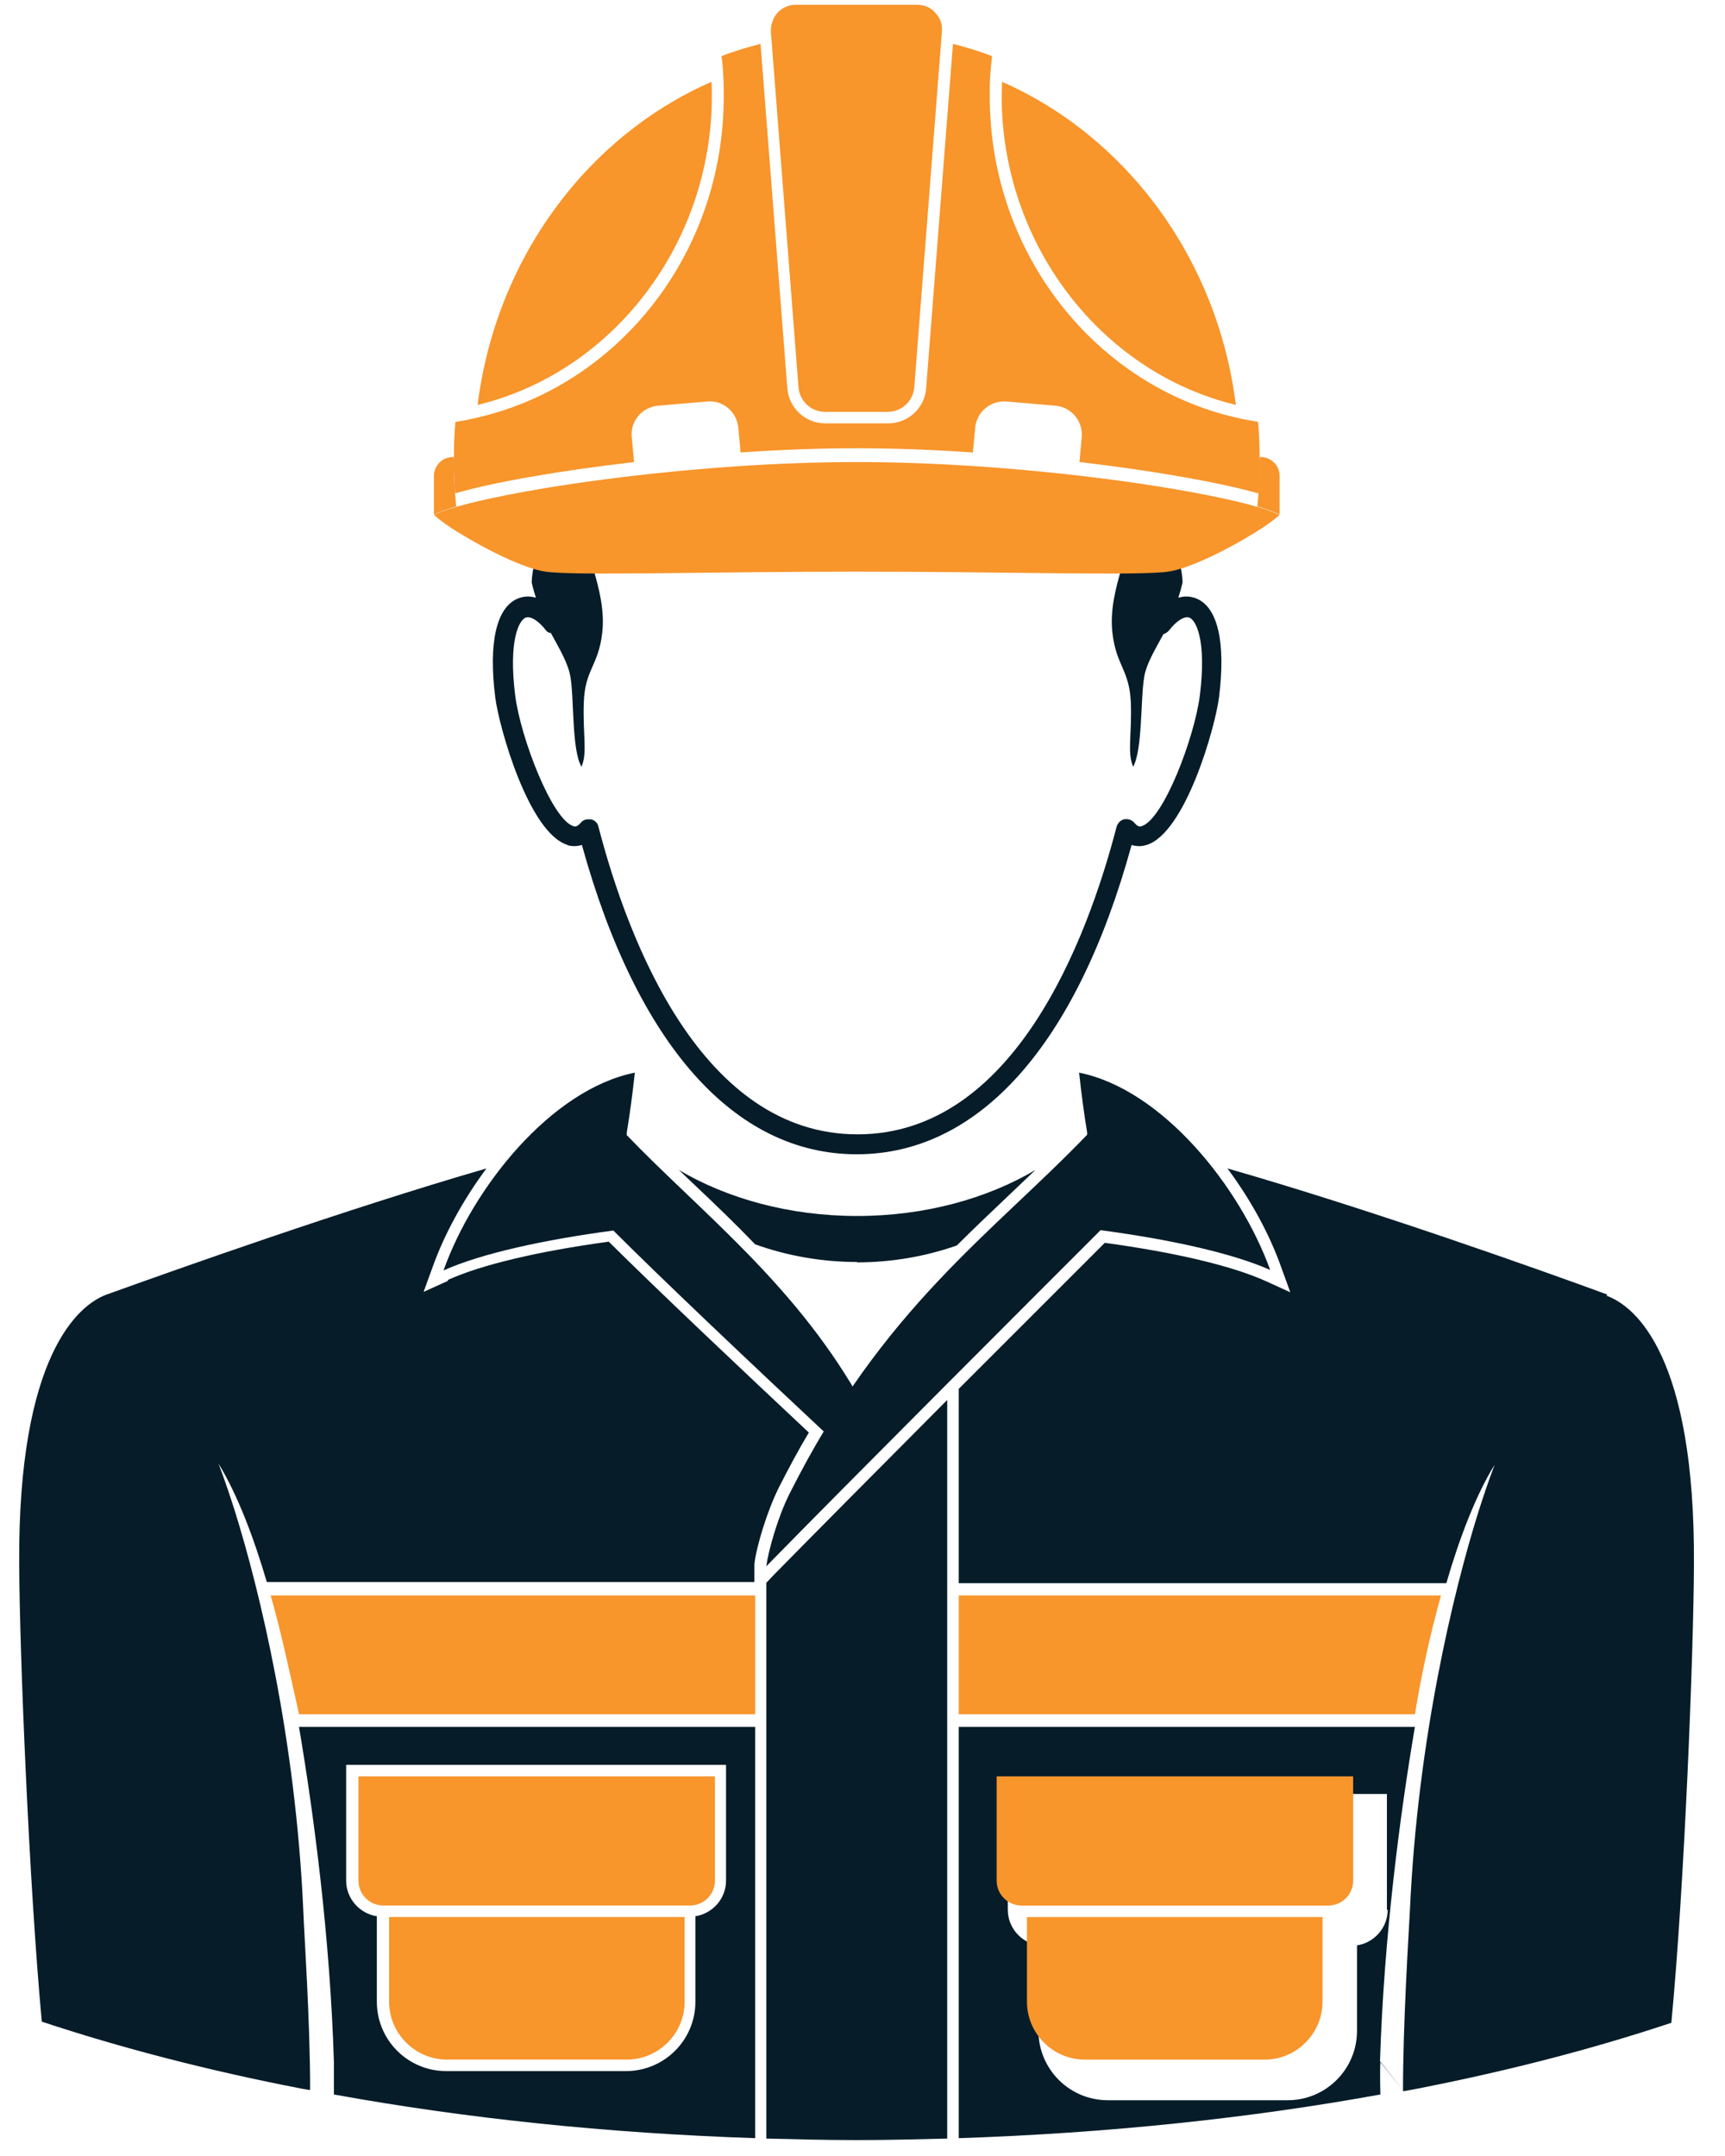 <svg width="48" height="60" viewBox="0 0 48 60" fill="none" xmlns="http://www.w3.org/2000/svg">
<path d="M9.291 57.371C9.291 57.552 9.291 57.872 9.291 58.288C12.928 58.949 16.875 59.365 21.014 59.504V48.059H8.32C8.736 50.512 9.184 53.915 9.291 57.371ZM9.654 49.115H20.203V52.336C20.203 52.837 19.83 53.253 19.35 53.328V55.707C19.35 56.773 18.486 57.637 17.419 57.637H12.416C11.35 57.637 10.486 56.773 10.486 55.707V53.328C10.006 53.253 9.632 52.837 9.632 52.336V49.115H9.654ZM12.47 35.643L11.787 35.952L12.043 35.248C12.363 34.352 12.886 33.392 13.536 32.517C9.59 33.659 4.864 35.344 2.966 36.027C2.176 36.315 0.502 37.733 0.534 43.504C0.544 46 0.811 52.464 1.163 56.261C3.382 56.997 5.814 57.627 8.406 58.128C8.47 58.139 8.534 58.149 8.587 58.16C8.598 58.16 8.619 58.16 8.63 58.16C8.63 56.219 8.459 53.765 8.438 53.136C8.224 48.368 7.222 44.251 6.539 42.064C6.4 41.627 6.251 41.179 6.08 40.731C6.603 41.584 7.062 42.789 7.424 44.027H20.992V43.525C21.046 43.045 21.344 42.053 21.675 41.392C21.952 40.848 22.219 40.347 22.507 39.867C20.64 38.117 18.326 35.931 16.939 34.555C14.987 34.821 13.398 35.195 12.459 35.621L12.47 35.643ZM44.726 36.027C42.838 35.333 38.102 33.648 34.155 32.517C34.806 33.392 35.328 34.352 35.648 35.259L35.904 35.963L35.222 35.653C34.283 35.227 32.694 34.853 30.742 34.587C29.931 35.397 28.352 36.976 26.678 38.651V44.059H40.246C40.608 42.811 41.067 41.605 41.59 40.763C41.419 41.211 41.27 41.659 41.131 42.096C40.448 44.283 39.446 48.4 39.232 53.168C39.2 53.797 39.04 56.251 39.04 58.192C39.051 58.192 39.072 58.192 39.083 58.192C39.147 58.181 39.211 58.171 39.264 58.16C41.867 57.659 44.299 57.029 46.507 56.293C46.87 52.496 47.126 46.032 47.136 43.536C47.168 37.765 45.526 36.357 44.704 36.059L44.726 36.027ZM39.04 58.181L38.4 57.371C38.507 53.915 38.955 50.512 39.371 48.059H26.678V59.504C30.827 59.365 34.774 58.949 38.411 58.288C38.4 57.872 38.4 57.541 38.411 57.371L39.04 58.181ZM38.614 53.147C38.614 53.648 38.24 54.064 37.76 54.139V56.517C37.76 57.584 36.896 58.448 35.83 58.448H30.827C29.76 58.448 28.896 57.584 28.896 56.517V54.139C28.416 54.064 28.043 53.648 28.043 53.147V49.925H38.592V53.147H38.614Z" fill="#061C29"/>
<path d="M23.84 35.131C24.832 35.131 25.771 34.96 26.624 34.661C27.125 34.16 27.637 33.68 28.139 33.2C28.363 32.987 28.587 32.773 28.811 32.56C27.477 33.349 25.749 33.84 23.851 33.84C21.952 33.84 20.224 33.349 18.891 32.56C19.04 32.699 19.179 32.837 19.328 32.976C19.893 33.509 20.459 34.053 21.013 34.629C21.877 34.939 22.837 35.12 23.851 35.12L23.84 35.131Z" fill="#061C29"/>
<path d="M17.441 31.579C17.441 31.579 17.441 31.557 17.441 31.547C17.441 31.536 17.441 31.525 17.441 31.515C17.526 31.003 17.601 30.448 17.665 29.851C15.339 30.32 13.163 33.04 12.342 35.355C13.387 34.885 15.136 34.501 17.067 34.245C18.422 35.6 20.854 37.904 23.169 40.069C23.382 39.621 23.606 39.184 23.84 38.779C22.017 35.643 19.467 33.701 17.43 31.579H17.441Z" fill="#061C29"/>
<path d="M35.349 35.355C34.517 33.04 32.352 30.32 30.027 29.851C30.091 30.437 30.165 31.003 30.251 31.515C30.251 31.525 30.251 31.536 30.251 31.547C30.251 31.547 30.251 31.568 30.251 31.579C27.584 34.352 24.576 36.379 21.973 41.563C21.643 42.213 21.376 43.173 21.323 43.589C23.627 41.232 29.131 35.728 30.624 34.235C32.555 34.491 34.293 34.875 35.349 35.344V35.355Z" fill="#061C29"/>
<path d="M21.547 43.813L21.323 44.048V59.515C22.155 59.536 22.997 59.557 23.84 59.557C24.683 59.557 25.525 59.536 26.357 59.515V38.96C24.544 40.784 22.667 42.672 21.547 43.813Z" fill="#061C29"/>
<path d="M10.827 53.349V55.707C10.827 56.592 11.553 57.317 12.438 57.317H17.441C18.326 57.317 19.051 56.592 19.051 55.707V53.349H10.838H10.827Z" fill="#F8952B"/>
<path d="M19.201 53.029H10.668C10.284 53.029 9.974 52.72 9.974 52.336V49.435H19.894V52.336C19.894 52.72 19.585 53.029 19.201 53.029Z" fill="#F8952B"/>
<path d="M28.576 53.35V55.707C28.576 56.592 29.302 57.318 30.187 57.318H35.19C36.075 57.318 36.8 56.592 36.8 55.707V53.35H28.587H28.576Z" fill="#F8952B"/>
<path d="M36.96 53.03H28.427C28.043 53.03 27.733 52.72 27.733 52.336V49.435H37.653V52.336C37.653 52.72 37.344 53.03 36.96 53.03Z" fill="#F8952B"/>
<path d="M15.776 23.515C15.872 23.547 16.021 23.568 16.192 23.515C17.728 29.072 20.437 32.123 23.84 32.123C27.243 32.123 29.963 29.072 31.488 23.515C31.659 23.568 31.797 23.547 31.904 23.515C32.981 23.184 33.813 20.251 33.92 19.408C34.112 17.883 33.888 16.901 33.291 16.656C33.131 16.592 32.96 16.581 32.789 16.635C32.832 16.496 32.875 16.347 32.907 16.208C32.896 15.824 32.779 15.451 32.576 15.099C32.533 15.141 32.48 15.184 32.437 15.227C32.288 15.355 32.128 15.483 31.968 15.579C31.733 15.717 31.477 15.813 31.189 15.877C31.051 16.357 30.88 16.987 30.955 17.616C31.061 18.533 31.424 18.629 31.467 19.547C31.499 20.464 31.36 20.933 31.531 21.339C31.797 20.859 31.733 19.44 31.84 18.832C31.904 18.459 32.139 18.085 32.373 17.648C32.427 17.637 32.48 17.595 32.523 17.552C32.736 17.275 32.96 17.136 33.099 17.189C33.28 17.264 33.579 17.819 33.387 19.355C33.237 20.528 32.373 22.811 31.765 22.992C31.733 23.003 31.669 23.024 31.563 22.896C31.499 22.821 31.392 22.779 31.285 22.8C31.179 22.821 31.104 22.907 31.072 23.003C30.24 26.203 28.192 31.568 23.861 31.568C19.531 31.568 17.483 26.203 16.651 23.003C16.629 22.896 16.544 22.821 16.437 22.8C16.416 22.8 16.395 22.8 16.373 22.8C16.288 22.8 16.213 22.832 16.16 22.896C16.053 23.024 15.989 23.003 15.957 22.992C15.36 22.811 14.485 20.528 14.336 19.355C14.144 17.819 14.443 17.264 14.624 17.189C14.763 17.136 14.987 17.275 15.2 17.552C15.232 17.595 15.285 17.616 15.328 17.616C15.573 18.064 15.808 18.459 15.872 18.832C15.979 19.44 15.904 20.869 16.181 21.339C16.352 20.933 16.213 20.453 16.245 19.547C16.277 18.629 16.651 18.533 16.757 17.616C16.832 16.987 16.661 16.357 16.523 15.877C16.235 15.813 15.979 15.707 15.733 15.568C15.563 15.472 15.413 15.355 15.264 15.227C15.221 15.184 15.168 15.152 15.125 15.099C14.923 15.451 14.805 15.824 14.795 16.208C14.827 16.357 14.869 16.496 14.912 16.635C14.741 16.581 14.571 16.592 14.411 16.656C13.813 16.901 13.589 17.883 13.781 19.408C13.888 20.251 14.72 23.195 15.797 23.515H15.776Z" fill="#061C29"/>
<path d="M35.051 12.805C35.051 12.443 35.04 12.091 35.008 11.739C34.816 11.707 34.624 11.675 34.443 11.632C30.496 10.747 27.541 7.067 27.541 2.683C27.541 2.501 27.541 2.32 27.552 2.139C27.563 1.947 27.584 1.755 27.605 1.563C27.253 1.424 26.891 1.317 26.517 1.221L25.771 10.811C25.728 11.355 25.269 11.781 24.725 11.781H22.955C22.411 11.781 21.952 11.355 21.909 10.811L21.163 1.221C20.789 1.317 20.427 1.424 20.075 1.563C20.107 1.755 20.117 1.947 20.128 2.139C20.139 2.32 20.139 2.501 20.139 2.683C20.139 7.077 17.184 10.747 13.237 11.632C13.045 11.675 12.864 11.717 12.672 11.739C12.64 12.091 12.629 12.443 12.629 12.805C12.629 13.243 12.672 13.851 12.661 13.723C12.661 13.723 12.683 13.723 12.693 13.723C13.717 13.424 15.531 13.104 17.643 12.859L17.579 12.155C17.536 11.717 17.867 11.333 18.304 11.291L19.68 11.173C20.117 11.131 20.501 11.461 20.544 11.899L20.608 12.592C21.685 12.517 22.773 12.475 23.84 12.475C24.907 12.475 25.995 12.517 27.072 12.592L27.136 11.899C27.179 11.461 27.563 11.141 28 11.173L29.376 11.291C29.813 11.333 30.133 11.717 30.101 12.155L30.037 12.859C32.149 13.104 33.963 13.435 34.987 13.723C34.987 13.723 35.008 13.723 35.019 13.723C35.019 13.851 35.061 13.243 35.061 12.805H35.051Z" fill="#F8952B"/>
<path d="M35.606 14.331C35.456 14.256 35.243 14.181 34.987 14.107C33.035 13.541 28.192 12.859 23.84 12.859C19.488 12.859 14.656 13.541 12.694 14.107C12.427 14.181 12.214 14.256 12.075 14.331C12.203 14.448 12.459 14.64 12.779 14.832C13.515 15.291 14.592 15.824 15.179 15.909C16.022 16.027 19.659 15.909 23.84 15.909C28.022 15.909 31.648 16.027 32.502 15.909C33.099 15.824 34.166 15.291 34.902 14.832C35.222 14.64 35.478 14.448 35.606 14.331Z" fill="#F8952B"/>
<path d="M12.63 12.805C12.63 12.805 12.63 12.752 12.63 12.72H12.598C12.31 12.72 12.075 12.955 12.075 13.243V14.32C12.225 14.245 12.438 14.171 12.694 14.096C12.651 13.669 12.63 13.232 12.63 12.795V12.805Z" fill="#F8952B"/>
<path d="M35.051 12.805C35.051 12.805 35.051 12.752 35.051 12.72H35.083C35.371 12.72 35.606 12.954 35.606 13.242V14.32C35.457 14.245 35.243 14.171 34.987 14.096C35.03 13.669 35.051 13.232 35.051 12.794V12.805Z" fill="#F8952B"/>
<path d="M22.955 11.461C22.571 11.461 22.251 11.163 22.219 10.779L21.451 0.891C21.441 0.699 21.505 0.507 21.633 0.357C21.771 0.208 21.953 0.133 22.145 0.133H25.515C25.718 0.133 25.899 0.208 26.027 0.357C26.166 0.507 26.23 0.688 26.209 0.891L25.441 10.779C25.409 11.163 25.089 11.461 24.705 11.461H22.934H22.955Z" fill="#F8952B"/>
<path d="M27.883 2.277C27.883 2.405 27.872 2.544 27.872 2.672C27.872 6.757 30.602 10.352 34.389 11.269C33.877 7.184 31.328 3.792 27.883 2.277ZM13.29 11.269C17.077 10.352 19.808 6.757 19.808 2.672C19.808 2.544 19.808 2.405 19.797 2.277C16.341 3.792 13.803 7.184 13.29 11.269Z" fill="#F8952B"/>
<path d="M7.531 44.4H21.014V47.707H8.321C8.054 46.501 7.787 45.275 7.531 44.4Z" fill="#F8952B"/>
<path d="M39.372 47.707H26.678V44.4H40.097C39.756 45.627 39.532 46.725 39.372 47.707Z" fill="#F8952B"/>
</svg>
